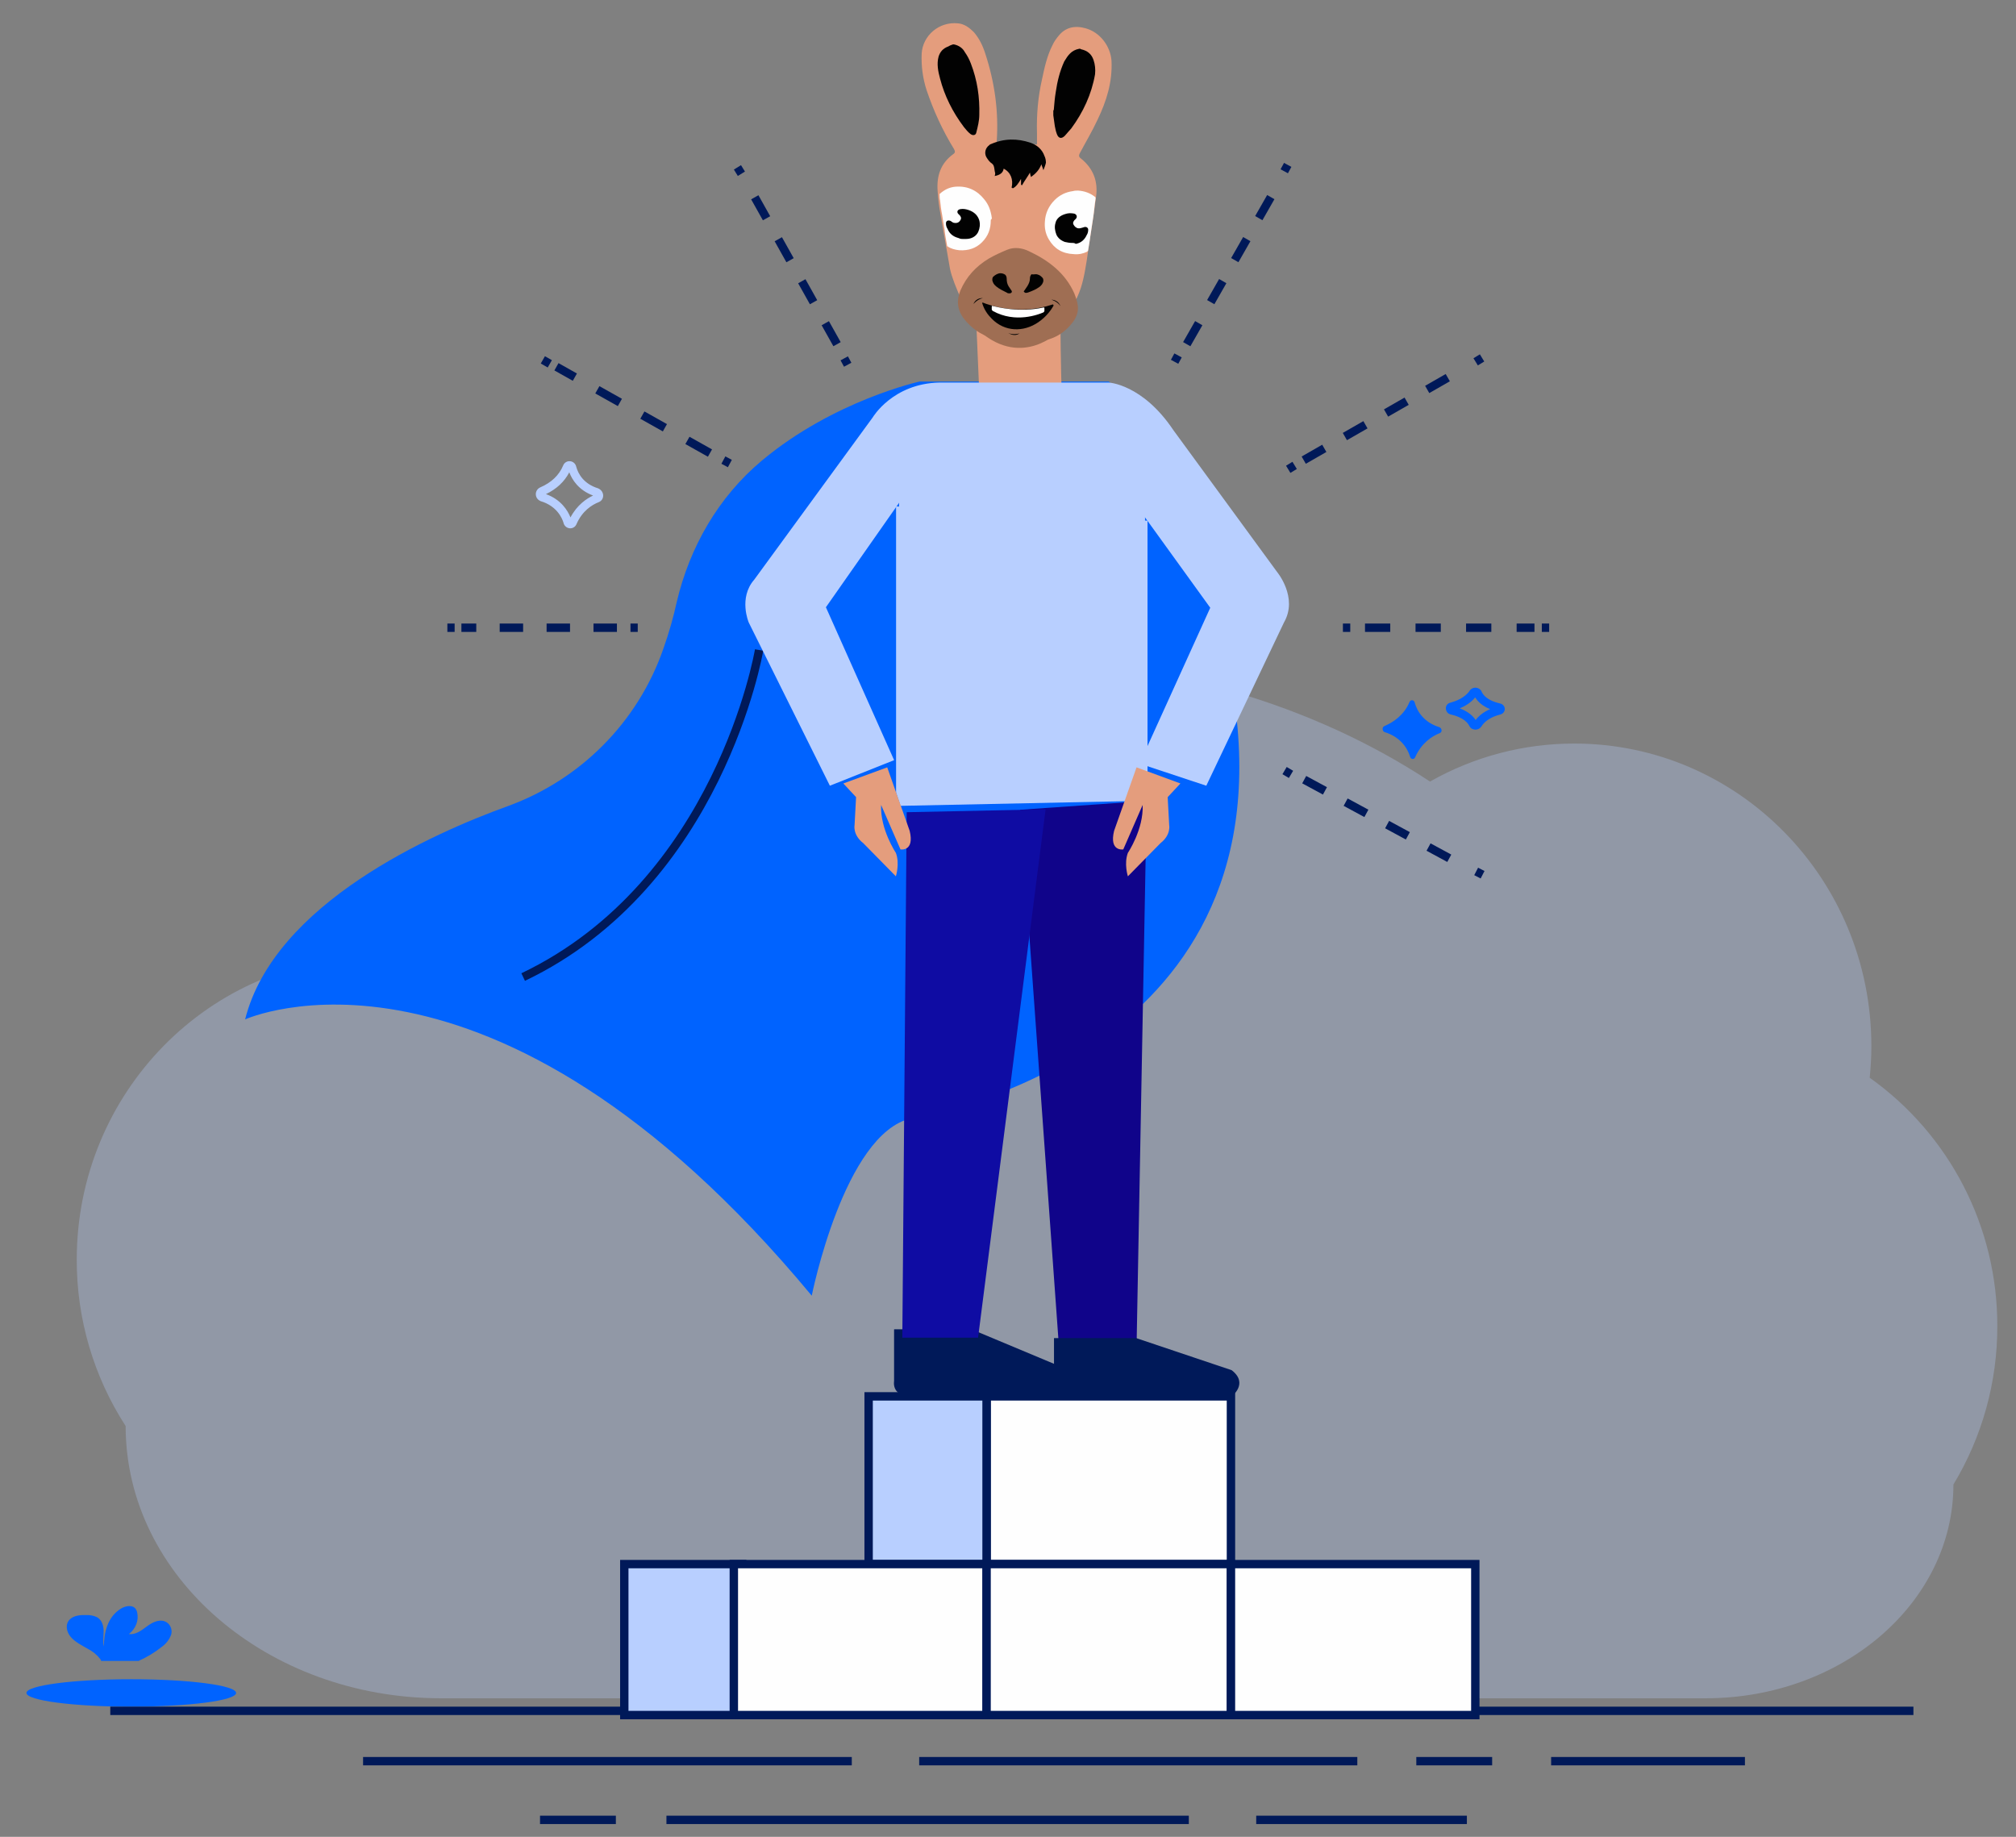 <?xml version="1.0" encoding="utf-8"?>
<!-- Generator: Adobe Illustrator 23.1.1, SVG Export Plug-In . SVG Version: 6.00 Build 0)  -->
<svg version="1.1" id="Layer_1" xmlns="http://www.w3.org/2000/svg" xmlns:xlink="http://www.w3.org/1999/xlink" x="0px" y="0px"
	 viewBox="0 0 49.39 45" style="enable-background:new 0 0 49.39 45;" xml:space="preserve">
<rect x="0" y="0" width="49.39" height="45" fill="#808080" stroke="none"/>
<style type="text/css">
	.st0{fill:#D1D2D9;}
	.st1{fill:#0063FF;}
	.st2{fill:#F4F5F8;}
	.st3{opacity:0.11;}
	.st4{fill:#336EE5;}
	.st5{fill:#FFFFFF;}
	.st6{enable-background:new    ;}
	.st7{fill:#2444A2;}
	.st8{fill:#122E7D;}
	.st9{fill:#0B266F;}
	.st10{fill:#0061FF;}
	.st11{fill:#0060FF;}
	.st12{fill:#005DFF;}
	.st13{fill:#CADEFC;}
	.st14{fill:none;}
	.st15{opacity:0.3;}
	.st16{clip-path:url(#SVGID_2_);enable-background:new    ;}
	.st17{fill:#E6F2FC;}
	.st18{fill:#E7F2FC;}
	.st19{fill:#E9F3FD;}
	.st20{fill:#EAF4FD;}
	.st21{fill:#EBF4FD;}
	.st22{fill:#ECF5FD;}
	.st23{clip-path:url(#SVGID_4_);enable-background:new    ;}
	.st24{fill:#E4F1FC;}
	.st25{fill:#EEF6FD;}
	.st26{fill:#E5F1FC;}
	.st27{fill:#F2F8FE;}
	.st28{clip-path:url(#SVGID_6_);}
	.st29{opacity:0.6;fill:#001959;}
	.st30{opacity:0.839;fill:#001959;}
	.st31{opacity:0.937;fill:#001959;}
	.st32{clip-path:url(#SVGID_8_);enable-background:new    ;}
	.st33{clip-path:url(#SVGID_10_);enable-background:new    ;}
	.st34{fill:#609FFC;}
	.st35{fill:#5C9DFC;}
	.st36{fill:#589AFC;}
	.st37{fill:#5498FC;}
	.st38{fill:#5095FD;}
	.st39{fill:#4C93FD;}
	.st40{fill:#4890FD;}
	.st41{fill:#448EFD;}
	.st42{fill:#5E9FFC;}
	.st43{fill:#3B88FD;}
	.st44{clip-path:url(#SVGID_12_);enable-background:new    ;}
	.st45{clip-path:url(#SVGID_14_);enable-background:new    ;}
	.st46{clip-path:url(#SVGID_16_);enable-background:new    ;}
	.st47{clip-path:url(#SVGID_18_);enable-background:new    ;}
	.st48{fill:#2E80FE;}
	.st49{clip-path:url(#SVGID_20_);enable-background:new    ;}
	.st50{fill:#00164D;}
	.st51{clip-path:url(#SVGID_22_);}
	.st52{fill:#E5E5E5;}
	.st53{fill:#BFBFBF;}
	.st54{fill:#001345;}
	.st55{fill:#000D30;}
	.st56{fill:#FF9D5C;}
	.st57{fill:#2176FC;}
	.st58{fill:#6DA2F5;}
	.st59{fill:#3582FA;}
	.st60{fill:#FCFCFC;}
	.st61{fill:#F5F5F5;}
	.st62{fill:#FAFAFA;}
	.st63{clip-path:url(#SVGID_32_);}
	.st64{clip-path:url(#SVGID_34_);}
	.st65{fill:#F37715;}
	.st66{fill:#F47D22;}
	.st67{fill:#F58D45;}
	.st68{clip-path:url(#SVGID_36_);enable-background:new    ;}
	.st69{clip-path:url(#SVGID_38_);enable-background:new    ;}
	.st70{clip-path:url(#SVGID_40_);enable-background:new    ;}
	.st71{clip-path:url(#SVGID_42_);enable-background:new    ;}
	.st72{clip-path:url(#SVGID_44_);enable-background:new    ;}
	.st73{clip-path:url(#SVGID_46_);enable-background:new    ;}
	.st74{fill:#F26D00;}
	.st75{fill:#2E7BFF;}
	.st76{opacity:0.6;fill:#0063FF;}
	.st77{opacity:0.6;}
	.st78{fill:none;stroke:#0063FF;stroke-width:0.1;stroke-miterlimit:10;}
	.st79{fill:none;stroke:#0063FF;stroke-width:0.1;stroke-miterlimit:10;stroke-dasharray:0.995,0.995;}
	.st80{fill:none;stroke:#001959;stroke-width:0.1;stroke-miterlimit:10;}
	.st81{fill:none;stroke:#001959;stroke-width:0.1;stroke-miterlimit:10;stroke-dasharray:0.995,0.995;}
	.st82{opacity:0.6;fill:none;stroke:#FFFFFF;stroke-miterlimit:10;stroke-dasharray:1;}
	.st83{clip-path:url(#SVGID_48_);enable-background:new    ;}
	.st84{clip-path:url(#SVGID_50_);enable-background:new    ;}
	.st85{clip-path:url(#SVGID_52_);}
	.st86{clip-path:url(#SVGID_54_);enable-background:new    ;}
	.st87{clip-path:url(#SVGID_56_);enable-background:new    ;}
	.st88{clip-path:url(#SVGID_58_);enable-background:new    ;}
	.st89{clip-path:url(#SVGID_60_);enable-background:new    ;}
	.st90{clip-path:url(#SVGID_62_);enable-background:new    ;}
	.st91{clip-path:url(#SVGID_64_);enable-background:new    ;}
	.st92{clip-path:url(#SVGID_66_);enable-background:new    ;}
	.st93{fill:#002883;}
	.st94{clip-path:url(#SVGID_68_);}
	.st95{clip-path:url(#SVGID_70_);}
	.st96{clip-path:url(#SVGID_72_);enable-background:new    ;}
	.st97{clip-path:url(#SVGID_74_);enable-background:new    ;}
	.st98{clip-path:url(#SVGID_76_);}
	.st99{clip-path:url(#SVGID_78_);enable-background:new    ;}
	.st100{clip-path:url(#SVGID_80_);enable-background:new    ;}
	.st101{clip-path:url(#SVGID_82_);enable-background:new    ;}
	.st102{clip-path:url(#SVGID_84_);enable-background:new    ;}
	.st103{clip-path:url(#SVGID_86_);enable-background:new    ;}
	.st104{clip-path:url(#SVGID_88_);enable-background:new    ;}
	.st105{clip-path:url(#SVGID_90_);enable-background:new    ;}
	.st106{clip-path:url(#SVGID_92_);}
	.st107{clip-path:url(#SVGID_94_);enable-background:new    ;}
	.st108{clip-path:url(#SVGID_96_);enable-background:new    ;}
	.st109{clip-path:url(#SVGID_98_);enable-background:new    ;}
	.st110{clip-path:url(#SVGID_100_);enable-background:new    ;}
	.st111{clip-path:url(#SVGID_102_);enable-background:new    ;}
	.st112{clip-path:url(#SVGID_104_);enable-background:new    ;}
	.st113{opacity:0.3;fill:#2E7BFF;}
	.st114{clip-path:url(#SVGID_106_);enable-background:new    ;}
	.st115{clip-path:url(#SVGID_108_);enable-background:new    ;}
	.st116{clip-path:url(#SVGID_110_);enable-background:new    ;}
	.st117{clip-path:url(#SVGID_112_);enable-background:new    ;}
	.st118{clip-path:url(#SVGID_114_);enable-background:new    ;}
	.st119{clip-path:url(#SVGID_116_);enable-background:new    ;}
	.st120{fill:#1BE0E6;}
	.st121{fill:#2CE3E8;}
	.st122{fill:#37E5EA;}
	.st123{fill:#53EBEE;}
	.st124{clip-path:url(#SVGID_118_);enable-background:new    ;}
	.st125{clip-path:url(#SVGID_120_);enable-background:new    ;}
	.st126{clip-path:url(#SVGID_122_);enable-background:new    ;}
	.st127{clip-path:url(#SVGID_124_);enable-background:new    ;}
	.st128{clip-path:url(#SVGID_126_);enable-background:new    ;}
	.st129{clip-path:url(#SVGID_128_);enable-background:new    ;}
	.st130{clip-path:url(#SVGID_130_);}
	.st131{clip-path:url(#SVGID_132_);enable-background:new    ;}
	.st132{clip-path:url(#SVGID_134_);enable-background:new    ;}
	.st133{clip-path:url(#SVGID_136_);enable-background:new    ;}
	.st134{clip-path:url(#SVGID_138_);enable-background:new    ;}
	.st135{clip-path:url(#SVGID_140_);enable-background:new    ;}
	.st136{clip-path:url(#SVGID_142_);enable-background:new    ;}
	.st137{clip-path:url(#SVGID_144_);enable-background:new    ;}
	.st138{clip-path:url(#SVGID_146_);enable-background:new    ;}
	.st139{clip-path:url(#SVGID_148_);}
	.st140{clip-path:url(#SVGID_150_);enable-background:new    ;}
	.st141{clip-path:url(#SVGID_152_);enable-background:new    ;}
	.st142{clip-path:url(#SVGID_154_);enable-background:new    ;}
	.st143{clip-path:url(#SVGID_156_);enable-background:new    ;}
	.st144{clip-path:url(#SVGID_158_);enable-background:new    ;}
	.st145{clip-path:url(#SVGID_160_);enable-background:new    ;}
	.st146{clip-path:url(#SVGID_162_);enable-background:new    ;}
	.st147{clip-path:url(#SVGID_164_);}
	.st148{clip-path:url(#SVGID_170_);}
	.st149{clip-path:url(#SVGID_172_);enable-background:new    ;}
	.st150{clip-path:url(#SVGID_174_);enable-background:new    ;}
	.st151{clip-path:url(#SVGID_176_);enable-background:new    ;}
	.st152{clip-path:url(#SVGID_178_);enable-background:new    ;}
	.st153{clip-path:url(#SVGID_180_);enable-background:new    ;}
	.st154{clip-path:url(#SVGID_182_);enable-background:new    ;}
	.st155{clip-path:url(#SVGID_184_);}
	.st156{clip-path:url(#SVGID_186_);enable-background:new    ;}
	.st157{clip-path:url(#SVGID_188_);enable-background:new    ;}
	.st158{clip-path:url(#SVGID_190_);enable-background:new    ;}
	.st159{clip-path:url(#SVGID_192_);enable-background:new    ;}
	.st160{clip-path:url(#SVGID_194_);enable-background:new    ;}
	.st161{clip-path:url(#SVGID_196_);enable-background:new    ;}
	.st162{clip-path:url(#SVGID_198_);enable-background:new    ;}
	.st163{clip-path:url(#SVGID_200_);enable-background:new    ;}
	.st164{clip-path:url(#SVGID_202_);enable-background:new    ;}
	.st165{clip-path:url(#SVGID_204_);enable-background:new    ;}
	.st166{clip-path:url(#SVGID_206_);enable-background:new    ;}
	.st167{clip-path:url(#SVGID_208_);enable-background:new    ;}
	.st168{clip-path:url(#SVGID_210_);enable-background:new    ;}
	.st169{clip-path:url(#SVGID_212_);enable-background:new    ;}
	.st170{clip-path:url(#SVGID_214_);}
	.st171{clip-path:url(#SVGID_216_);enable-background:new    ;}
	.st172{clip-path:url(#SVGID_218_);enable-background:new    ;}
	.st173{clip-path:url(#SVGID_220_);enable-background:new    ;}
	.st174{clip-path:url(#SVGID_222_);enable-background:new    ;}
	.st175{clip-path:url(#SVGID_224_);enable-background:new    ;}
	.st176{clip-path:url(#SVGID_226_);enable-background:new    ;}
	.st177{clip-path:url(#SVGID_228_);enable-background:new    ;}
	.st178{clip-path:url(#SVGID_230_);}
	.st179{clip-path:url(#SVGID_236_);}
	.st180{clip-path:url(#SVGID_238_);enable-background:new    ;}
	.st181{clip-path:url(#SVGID_240_);enable-background:new    ;}
	.st182{clip-path:url(#SVGID_242_);enable-background:new    ;}
	.st183{clip-path:url(#SVGID_244_);enable-background:new    ;}
	.st184{clip-path:url(#SVGID_246_);enable-background:new    ;}
	.st185{clip-path:url(#SVGID_248_);enable-background:new    ;}
	.st186{clip-path:url(#SVGID_250_);enable-background:new    ;}
	.st187{clip-path:url(#SVGID_252_);enable-background:new    ;}
	.st188{clip-path:url(#SVGID_254_);enable-background:new    ;}
	.st189{clip-path:url(#SVGID_256_);enable-background:new    ;}
	.st190{clip-path:url(#SVGID_258_);enable-background:new    ;}
	.st191{clip-path:url(#SVGID_260_);enable-background:new    ;}
	.st192{fill:#1B77F9;}
	.st193{fill:#0D6DFC;}
	.st194{clip-path:url(#SVGID_262_);enable-background:new    ;}
	.st195{fill:#1C78F9;}
	.st196{clip-path:url(#SVGID_264_);enable-background:new    ;}
	.st197{fill:#1975FA;}
	.st198{fill:#1874FA;}
	.st199{fill:#1673FA;}
	.st200{fill:#1572FA;}
	.st201{fill:#1472FB;}
	.st202{fill:#1371FB;}
	.st203{fill:#1270FB;}
	.st204{fill:#116FFB;}
	.st205{fill:#0869FD;}
	.st206{fill:none;stroke:url(#SVGID_265_);stroke-miterlimit:10;}
	.st207{fill:none;stroke:url(#SVGID_266_);stroke-miterlimit:10;}
	.st208{fill:none;stroke:url(#SVGID_267_);stroke-miterlimit:10;}
	.st209{fill:none;stroke:url(#SVGID_268_);stroke-miterlimit:10;}
	.st210{fill:none;stroke:url(#SVGID_269_);stroke-miterlimit:10;}
	.st211{fill:none;stroke:url(#SVGID_270_);stroke-miterlimit:10;}
	.st212{fill:none;stroke:url(#SVGID_271_);stroke-miterlimit:10;}
	.st213{fill:#004ED6;}
	.st214{opacity:0.6;fill:#14BBC4;}
	.st215{opacity:0.2;fill:#03002D;}
	.st216{opacity:0.3;fill:#0F054C;}
	.st217{fill:url(#SVGID_272_);}
	.st218{fill:#01266D;}
	.st219{fill:#023381;}
	.st220{fill:#012165;}
	.st221{fill:#0161F4;}
	.st222{clip-path:url(#SVGID_274_);}
	.st223{fill:#003AAC;}
	.st224{fill:#5C95FF;}
	.st225{fill:#015FED;}
	.st226{fill:#025BDA;}
	.st227{fill:#001959;}
	.st228{fill:#5B95FF;}
	.st229{fill:none;stroke:#FFFFFF;stroke-width:1.5;stroke-miterlimit:10;}
	.st230{fill:none;stroke:#FFFFFF;stroke-width:1.5;stroke-linecap:round;stroke-miterlimit:10;}
	.st231{fill:none;stroke:#0063FF;stroke-width:1.5;stroke-miterlimit:10;}
	.st232{fill:none;stroke:#0063FF;stroke-width:1.5;stroke-linecap:round;stroke-miterlimit:10;}
	.st233{fill:none;stroke:#FFFFFF;stroke-linecap:round;stroke-miterlimit:10;}
	.st234{fill:none;stroke:#0063FF;stroke-linecap:round;stroke-miterlimit:10;}
	.st235{opacity:0.53;}
	.st236{opacity:0.45;fill:url(#SVGID_275_);}
	.st237{opacity:0.57;}
	.st238{fill:#E2EDFF;}
	.st239{clip-path:url(#SVGID_277_);enable-background:new    ;}
	.st240{fill:#A7C9FF;}
	.st241{fill:#ABCCFF;}
	.st242{fill:#B0CEFF;}
	.st243{fill:#B4D1FF;}
	.st244{fill:#B8D4FF;}
	.st245{fill:#BCD6FF;}
	.st246{fill:#C0D9FF;}
	.st247{fill:#C4DBFF;}
	.st248{fill:#A3C7FF;}
	.st249{fill:#9FC4FF;}
	.st250{fill:#9BC2FF;}
	.st251{opacity:0.4;}
	.st252{clip-path:url(#SVGID_279_);enable-background:new    ;}
	.st253{clip-path:url(#SVGID_281_);enable-background:new    ;}
	.st254{clip-path:url(#SVGID_283_);enable-background:new    ;}
	.st255{opacity:0.45;fill:url(#SVGID_284_);}
	.st256{clip-path:url(#SVGID_286_);enable-background:new    ;}
	.st257{clip-path:url(#SVGID_288_);enable-background:new    ;}
	.st258{clip-path:url(#SVGID_290_);enable-background:new    ;}
	.st259{clip-path:url(#SVGID_292_);enable-background:new    ;}
	.st260{opacity:0.45;fill:url(#SVGID_293_);}
	.st261{clip-path:url(#SVGID_295_);enable-background:new    ;}
	.st262{clip-path:url(#SVGID_297_);enable-background:new    ;}
	.st263{clip-path:url(#SVGID_299_);enable-background:new    ;}
	.st264{clip-path:url(#SVGID_301_);}
	.st265{fill:#98999B;}
	.st266{clip-path:url(#SVGID_303_);}
	.st267{clip-path:url(#SVGID_305_);}
	.st268{clip-path:url(#SVGID_309_);enable-background:new    ;}
	.st269{fill:#4096FF;}
	.st270{fill:#1271FF;}
	.st271{clip-path:url(#SVGID_311_);}
	.st272{fill:#1D7AFF;}
	.st273{fill:#2D87FF;}
	.st274{fill:none;stroke:#FFFFFF;stroke-width:6;stroke-linecap:round;stroke-miterlimit:10;}
	.st275{clip-path:url(#SVGID_313_);enable-background:new    ;}
	.st276{fill:#057CFF;}
	.st277{fill:#057BFF;}
	.st278{fill:#057AFF;}
	.st279{fill:#0579FF;}
	.st280{fill:#0478FF;}
	.st281{fill:#0477FF;}
	.st282{fill:#0476FF;}
	.st283{fill:#0475FF;}
	.st284{fill:#0372FF;}
	.st285{clip-path:url(#SVGID_315_);enable-background:new    ;}
	.st286{clip-path:url(#SVGID_317_);enable-background:new    ;}
	.st287{clip-path:url(#SVGID_319_);enable-background:new    ;}
	.st288{clip-path:url(#SVGID_321_);enable-background:new    ;}
	.st289{fill:#036FFF;}
	.st290{clip-path:url(#SVGID_323_);enable-background:new    ;}
	.st291{clip-path:url(#SVGID_325_);enable-background:new    ;}
	.st292{clip-path:url(#SVGID_327_);enable-background:new    ;}
	.st293{clip-path:url(#SVGID_329_);enable-background:new    ;}
	.st294{clip-path:url(#SVGID_331_);enable-background:new    ;}
	.st295{clip-path:url(#SVGID_333_);enable-background:new    ;}
	.st296{clip-path:url(#SVGID_335_);enable-background:new    ;}
	.st297{fill:none;stroke:#0063FF;stroke-linecap:round;stroke-miterlimit:10;stroke-dasharray:8,6;}
	.st298{fill:#6976F4;stroke:#6976F4;}
	.st299{fill:none;stroke:#6976F4;stroke-width:2;}
	.st300{fill:#E3147C;}
	.st301{fill:none;stroke:#E3147C;}
	.st302{fill:#684FF1;}
	.st303{fill:none;stroke:#001959;stroke-width:2;stroke-miterlimit:10;}
	.st304{fill:#6976F4;}
	.st305{fill:none;stroke:#E3147C;stroke-width:2;stroke-miterlimit:10;}
	.st306{opacity:0.22;fill:#684FF1;}
	.st307{fill:none;stroke:#684FF1;stroke-width:2;stroke-miterlimit:10;}
	.st308{fill:none;stroke:#FFFFFF;stroke-width:1.5;stroke-linecap:round;stroke-linejoin:round;}
	.st309{fill:none;stroke:#FFFFFF;stroke-width:2;stroke-linecap:round;stroke-linejoin:round;}
	.st310{fill-rule:evenodd;clip-rule:evenodd;fill:#D1D2D9;}
	.st311{fill:none;stroke:#0063FF;stroke-width:1.5;stroke-linecap:round;stroke-linejoin:round;}
	.st312{fill:none;stroke:#0063FF;stroke-width:2;stroke-linecap:round;stroke-linejoin:round;}
	.st313{fill-rule:evenodd;clip-rule:evenodd;fill:#001959;}
	.st314{fill:#003659;}
	.st315{fill:none;stroke:#000000;stroke-width:2;stroke-linecap:round;stroke-linejoin:round;}
	.st316{fill:#EFEFF2;}
	.st317{opacity:0.22;fill:#0063FF;}
	.st318{fill-rule:evenodd;clip-rule:evenodd;fill:#B8CFFF;}
	.st319{fill-rule:evenodd;clip-rule:evenodd;fill:#FFFFFF;}
	.st320{fill-rule:evenodd;clip-rule:evenodd;fill:#5CBFAB;}
	.st321{fill-rule:evenodd;clip-rule:evenodd;fill:#0063FF;}
	.st322{fill-rule:evenodd;clip-rule:evenodd;fill:#FEFEFE;}
	.st323{opacity:0.05;}
	.st324{opacity:0.05;enable-background:new    ;}
	.st325{fill-rule:evenodd;clip-rule:evenodd;fill:#EEF8FF;}
	.st326{fill:#FEFEFE;}
	.st327{fill-rule:evenodd;clip-rule:evenodd;fill:#FFFFFF;stroke:#001959;stroke-width:11;}
	.st328{fill:none;stroke:#0063FF;stroke-width:3;}
	.st329{fill:none;stroke:#0063FF;stroke-linecap:round;stroke-dasharray:3;}
	.st330{fill:none;stroke:#001959;stroke-width:2;stroke-linecap:square;}
	.st331{fill:none;stroke:#FFFFFF;stroke-width:9;}
	.st332{fill:none;stroke:#001959;stroke-width:3;}
	.st333{fill-rule:evenodd;clip-rule:evenodd;fill:#FEFEFE;stroke:#001959;stroke-width:11;}
	.st334{opacity:0.1;}
	.st335{opacity:0.1;fill-rule:evenodd;clip-rule:evenodd;fill:#0063FF;enable-background:new    ;}
	.st336{fill-rule:evenodd;clip-rule:evenodd;fill:#FEFEFE;stroke:#001959;}
	.st337{fill:#FEFEFE;stroke:#001959;}
	.st338{fill-rule:evenodd;clip-rule:evenodd;fill:#FEFEFE;stroke:#001959;stroke-width:2;}
	.st339{fill-rule:evenodd;clip-rule:evenodd;fill:#FEFEFE;stroke:#001959;stroke-linecap:round;}
	.st340{fill:none;stroke:#001959;stroke-width:2;stroke-linecap:round;}
	.st341{fill:none;stroke:#001959;}
	.st342{fill:none;stroke:#0063FF;stroke-width:2;}
	.st343{fill:#B8CFFF;}
	.st344{opacity:0.3;fill-rule:evenodd;clip-rule:evenodd;fill:#B8CFFF;enable-background:new    ;}
	.st345{fill-rule:evenodd;clip-rule:evenodd;fill:#E49D7D;}
	.st346{opacity:0.2;fill-rule:evenodd;clip-rule:evenodd;fill:#0063FF;enable-background:new    ;}
	.st347{fill-rule:evenodd;clip-rule:evenodd;fill:#FFDECC;}
	.st348{opacity:0.2;fill-rule:evenodd;clip-rule:evenodd;enable-background:new    ;}
	.st349{opacity:0.05;fill-rule:evenodd;clip-rule:evenodd;enable-background:new    ;}
	.st350{opacity:0.1;fill-rule:evenodd;clip-rule:evenodd;enable-background:new    ;}
	.st351{fill:none;stroke:#0063FF;stroke-width:2;stroke-linecap:square;stroke-dasharray:5,6;}
	.st352{fill:none;stroke:#0063FF;}
	.st353{fill-rule:evenodd;clip-rule:evenodd;fill:#10048A;}
	.st354{fill-rule:evenodd;clip-rule:evenodd;fill:#9F6E53;}
	.st355{fill-rule:evenodd;clip-rule:evenodd;fill:#020202;}
	.st356{fill-rule:evenodd;clip-rule:evenodd;fill:#B8CFFF;stroke:#001959;}
	.st357{fill:none;stroke:#001959;stroke-dasharray:2.795,2.795;}
	.st358{fill:none;stroke:#001959;stroke-dasharray:3.08,3.08;}
	.st359{fill:none;stroke:#001959;stroke-dasharray:2.868,2.868;}
	.st360{fill:none;stroke:#001959;stroke-dasharray:2.885,2.885;}
	.st361{fill:none;stroke:#001959;stroke-dasharray:2.828,2.828;}
	.st362{fill:none;stroke:#001959;stroke-dasharray:3.014,3.014;}
	.st363{fill:none;stroke:#001959;stroke-dasharray:2.81,2.81;}
	.st364{fill:none;stroke:#B8CFFF;}
	.st365{fill-rule:evenodd;clip-rule:evenodd;fill:#0F0CA3;}
	.st366{fill-rule:evenodd;clip-rule:evenodd;fill:#002883;}
	.st367{fill-rule:evenodd;clip-rule:evenodd;fill:#003AAC;}
	.st368{opacity:0.3;fill-rule:evenodd;clip-rule:evenodd;fill:#524F63;enable-background:new    ;}
	.st369{opacity:0.6;fill-rule:evenodd;clip-rule:evenodd;fill:#B8CFFF;enable-background:new    ;}
	.st370{opacity:0.3;enable-background:new    ;}
	.st371{opacity:0.2;enable-background:new    ;}
	.st372{fill-rule:evenodd;clip-rule:evenodd;}
	.st373{opacity:0.1;enable-background:new    ;}
	.st374{fill-rule:evenodd;clip-rule:evenodd;fill:#524F63;}
	.st375{opacity:0.6;enable-background:new    ;}
	.st376{fill:none;stroke:#001959;stroke-width:2;}
	.st377{fill-rule:evenodd;clip-rule:evenodd;fill:none;stroke:#001959;stroke-width:2;}
	.st378{fill-rule:evenodd;clip-rule:evenodd;fill:none;stroke:#001959;stroke-width:3;}
	.st379{opacity:0.5;fill-rule:evenodd;clip-rule:evenodd;fill:#B8CFFF;enable-background:new    ;}
	.st380{fill:#FEFEFF;}
	.st381{fill:#356FE5;}
</style>
<g id="PLow-4_1_">
	<g id="Group-3-Copy_5_" transform="translate(30, 22)">
		<g id="Path_15_" class="st370">
			<path class="st318" d="M18.932,10.491c0.007-2.419-1.159-4.69-3.126-6.088
				c0.027-0.258,0.041-0.516,0.041-0.775c0-4.094-3.26-7.412-7.28-7.412
				C7.33-3.785,6.112-3.465,5.034-2.853C2.188-4.734-1.527-5.872-5.591-5.872
				c-6.611,0-12.301,3.013-14.825,7.333c-0.14-0.008-0.281-0.013-0.424-0.013
				c-4.02,0-7.28,3.319-7.28,7.413c-0.003,1.446,0.413,2.862,1.198,4.075l0,0
				c0,3.684,3.463,6.67,7.732,6.67h30.975c3.354,0,6.072-2.345,6.072-5.237l0,0
				C18.563,13.2,18.935,11.858,18.932,10.491L18.932,10.491z"/>
		</g>
		<g id="Group-7_1_" transform="translate(0, 189)">
			<g id="Oval_9_">
				<ellipse class="st321" cx="-26.784" cy="-169.525" rx="2.568" ry="0.336"/>
			</g>
			<g>
				<path class="st321" d="M-26.043-170.649c0.115-0.081,0.198-0.191,0.239-0.314
					c0.031-0.124-0.03-0.271-0.167-0.319c-0.154-0.051-0.318,0.042-0.442,0.135
					s-0.267,0.2-0.429,0.18c0.17-0.134,0.247-0.336,0.202-0.532
					c-0.007-0.04-0.027-0.077-0.056-0.108c-0.086-0.079-0.24-0.046-0.342,0.017
					c-0.325,0.199-0.415,0.582-0.417,0.926c-0.032-0.124-0.005-0.254-0.006-0.38
					s-0.041-0.271-0.165-0.338c-0.077-0.036-0.163-0.053-0.25-0.051
					c-0.145-0.005-0.308,0.008-0.408,0.101c-0.125,0.115-0.092,0.308,0.016,0.434
					c0.107,0.126,0.272,0.207,0.423,0.294c0.121,0.063,0.224,0.148,0.302,0.25
					c0.009,0.014,0.017,0.029,0.022,0.045h0.915
					C-26.402-170.4-26.213-170.514-26.043-170.649z"/>
			</g>
		</g>
		<g id="WinnerMule-01_1_" transform="translate(10, 0)">
			<g>
				<path class="st321" d="M-17.472-12.652c0,0-2.093,0.459-3.857,1.931
					c-1.071,0.893-1.776,2.124-2.093,3.475c-0.073,0.338-0.183,0.736-0.329,1.146
					c-0.621,1.786-2.02,3.198-3.808,3.849c-1.837,0.664-5.718,2.377-6.436,5.225
					c0,0,5.998-2.727,13.882,6.769c0,0,0.791-3.97,2.433-4.344
					c0,0,8.858-1.327,7.981-9.75c0,0-0.036-5.925-3.139-8.302H-17.472L-17.472-12.652z"/>
			</g>
			<g>
				<path class="st227" d="M-27.139,2.029l-0.088-0.185
					c4.75-2.269,5.714-7.881,5.723-7.937l0.203,0.033
					C-21.311-6.003-22.29-0.287-27.139,2.029z"/>
			</g>
			<g>
				<polygon class="st353" points="-11.907,-2.379 -12.155,10.976 -14.058,10.976 -15.004,-2.162 
									"/>
			</g>
			<g id="XMLID_1_" transform="translate(96.449, 0)">
				<g id="XMLID_48_">
					<g id="XMLID_49_">
						<g id="XMLID_50_">
							<g id="XMLID_51_">
								<path class="st345" d="M-112.919-14.707c-0.097-0.228-0.207-0.479-0.256-0.707
									c-0.073-0.443-0.158-0.886-0.231-1.33
									c-0.037-0.192-0.061-0.383-0.073-0.587
									c-0.024-0.359,0.073-0.671,0.39-0.898
									c0.049-0.036,0.037-0.072,0.012-0.12
									c-0.28-0.455-0.499-0.934-0.67-1.438
									c-0.097-0.299-0.134-0.599-0.122-0.898
									c0.024-0.443,0.426-0.791,0.889-0.743
									c0.158,0.012,0.28,0.108,0.39,0.216
									c0.134,0.156,0.219,0.335,0.28,0.527
									c0.231,0.707,0.329,1.414,0.28,2.144c0,0.012,0,0.036,0,0.048
									c0.17,0,0.329-0.024,0.499-0.012c0.158,0,0.329,0.036,0.487,0.048
									c0-0.084,0-0.18,0-0.288c-0.012-0.443,0.024-0.874,0.122-1.306
									c0.061-0.288,0.122-0.575,0.256-0.839
									c0.037-0.084,0.097-0.168,0.158-0.24c0.158-0.192,0.377-0.252,0.645-0.18
									c0.365,0.096,0.621,0.443,0.645,0.803
									c0.024,0.515-0.122,0.982-0.341,1.438c-0.134,0.288-0.292,0.551-0.438,0.827
									c-0.024,0.048-0.024,0.084,0.024,0.12c0.317,0.252,0.426,0.575,0.377,0.934
									c-0.061,0.527-0.158,1.054-0.231,1.581
									c-0.049,0.299-0.097,0.599-0.231,0.886
									c-0.012,0.024-0.024,0.048-0.024,0.06
									c-0.097-0.144-0.17-0.288-0.28-0.419c-0.17-0.228-0.402-0.419-0.67-0.563
									c-0.317-0.168-0.633-0.192-0.95-0.048
									c-0.414,0.192-0.657,0.467-0.864,0.863
									C-112.87-14.803-112.907-14.731-112.919-14.707z"/>
							</g>
						</g>
					</g>
				</g>
				<g id="XMLID_44_" transform="translate(2.37, 19.24)">
					<g id="XMLID_45_">
						<g id="XMLID_46_">
							<g id="XMLID_47_">
								<path class="st322" d="M-114.546-35.84c0,0.204-0.061,0.383-0.219,0.539
									c-0.146,0.144-0.329,0.204-0.548,0.192
									c-0.11-0.012-0.207-0.036-0.292-0.096c-0.012,0-0.012-0.012-0.012-0.024
									c-0.024-0.132-0.049-0.252-0.061-0.383
									c-0.024-0.12-0.037-0.24-0.061-0.371
									c-0.024-0.12-0.037-0.228-0.049-0.347
									c-0.012-0.048-0.012-0.096-0.012-0.144c0-0.012,0-0.024,0.012-0.024
									c0.11-0.096,0.231-0.156,0.377-0.168c0.304-0.024,0.536,0.096,0.706,0.311
									c0.11,0.132,0.158,0.276,0.183,0.443c0,0.012,0,0.024,0,0.036
									C-114.546-35.864-114.546-35.852-114.546-35.84z"/>
							</g>
						</g>
					</g>
				</g>
				<g id="XMLID_40_" transform="translate(14.812, 19.823)">
					<g id="XMLID_41_">
						<g id="XMLID_42_">
							<g id="XMLID_43_">
								<path class="st322" d="M-124.846-37.154c0.158,0.012,0.292,0.06,0.414,0.156
									c0.012,0.012,0.012,0.012,0.012,0.036c-0.024,0.156-0.037,0.323-0.061,0.479
									c-0.024,0.156-0.049,0.311-0.073,0.479
									c-0.012,0.108-0.037,0.216-0.049,0.311c0,0.012-0.012,0.024-0.024,0.036
									c-0.097,0.048-0.207,0.072-0.329,0.06
									c-0.28-0.012-0.475-0.132-0.609-0.359
									c-0.085-0.144-0.11-0.288-0.097-0.443
									c0.012-0.204,0.097-0.383,0.243-0.527
									c0.122-0.12,0.268-0.192,0.45-0.216
									C-124.931-37.154-124.883-37.154-124.846-37.154z"/>
							</g>
						</g>
					</g>
				</g>
				<g id="XMLID_36_" transform="translate(6.517, 33.233)">
					<g id="XMLID_37_">
						<g id="XMLID_38_">
							<g id="XMLID_39_">
								<path class="st345" d="M-116.989-47.88l-2.082,0.012
									c0.037,0.851,0.073,1.701,0.11,2.564c0.67-0.048,1.339-0.108,2.009-0.156
									C-116.977-46.275-116.989-47.078-116.989-47.88z"/>
							</g>
						</g>
					</g>
				</g>
				<g id="XMLID_32_" transform="translate(4.147, 26.82)">
					<g id="XMLID_33_">
						<g id="XMLID_34_">
							<g id="XMLID_35_">
								<path class="st354" d="M-115.715-40.46c-0.158-0.024-0.365-0.036-0.572-0.084
									c-0.292-0.072-0.511-0.24-0.694-0.467
									c-0.17-0.228-0.183-0.455-0.085-0.695c0.146-0.335,0.377-0.587,0.694-0.779
									c0.146-0.084,0.304-0.156,0.45-0.216c0.17-0.072,0.365-0.048,0.536,0.036
									c0.487,0.228,0.889,0.539,1.108,1.03
									c0.037,0.096,0.073,0.192,0.085,0.288c0.024,0.144-0.024,0.288-0.11,0.407
									c-0.207,0.276-0.487,0.455-0.864,0.479
									C-115.313-40.46-115.484-40.46-115.715-40.46z"/>
							</g>
						</g>
					</g>
				</g>
				<g id="XMLID_28_" transform="translate(15.997, 2.915)">
					<g id="XMLID_29_">
						<g id="XMLID_30_">
							<g id="XMLID_31_">
								<path class="st355" d="M-126.007-23.72c0.012,0,0.024,0,0.024,0
									c0.012,0,0.012,0.012,0.024,0.012c0.158,0.036,0.256,0.12,0.304,0.264
									c0.037,0.108,0.049,0.228,0.037,0.347
									c-0.085,0.491-0.292,0.934-0.584,1.33
									c-0.049,0.06-0.11,0.12-0.158,0.18
									c-0.085,0.084-0.158,0.06-0.195-0.048
									c-0.024-0.06-0.037-0.132-0.049-0.192c-0.012-0.084-0.024-0.18-0.037-0.264
									c0-0.036,0-0.072,0-0.108c0-0.012,0.012-0.024,0.012-0.024
									c0.012-0.144,0.024-0.299,0.049-0.443c0.037-0.252,0.097-0.503,0.207-0.743
									C-126.287-23.552-126.202-23.684-126.007-23.72z"/>
							</g>
						</g>
					</g>
				</g>
				<g id="XMLID_24_" transform="translate(1.777, 2.332)">
					<g id="XMLID_25_">
						<g id="XMLID_26_">
							<g id="XMLID_27_">
								<path class="st355" d="M-114.879-23.244c0.012,0,0.024,0,0.024,0
									c0.122,0.024,0.219,0.096,0.268,0.192c0.061,0.084,0.11,0.18,0.146,0.276
									c0.158,0.407,0.219,0.827,0.207,1.258c0,0.144-0.037,0.288-0.073,0.431
									c-0.012,0.072-0.085,0.084-0.146,0.036s-0.11-0.108-0.158-0.168
									c-0.28-0.371-0.475-0.767-0.584-1.186
									c-0.049-0.18-0.085-0.359-0.037-0.539
									c0.037-0.12,0.11-0.204,0.243-0.252
									C-114.952-23.22-114.916-23.232-114.879-23.244z"/>
							</g>
						</g>
					</g>
				</g>
				<g id="XMLID_19_" transform="translate(12.442, 29.735)">
					<g id="XMLID_20_">
						<g id="XMLID_21_">
							<g id="XMLID_22_">
								<g id="XMLID_23_">
									<path class="st355" d="M-123.511-45.017c0.024,0,0.061,0.012,0.085,0.024
										c0.024,0.012,0.049,0.036,0.073,0.06
										c0.024,0.024,0.024,0.06,0.024,0.084
										c-0.012,0.06-0.049,0.108-0.097,0.144
										c-0.085,0.06-0.17,0.096-0.268,0.132c-0.012,0-0.024,0.012-0.049,0.012
										c-0.012,0-0.012,0-0.024,0c-0.012,0-0.024-0.012-0.037-0.024
										c-0.012-0.012,0-0.024,0.012-0.036c0.024-0.036,0.049-0.072,0.073-0.108
										c0.037-0.06,0.061-0.12,0.061-0.192c0-0.036,0.012-0.06,0.037-0.096
										C-123.596-45.005-123.56-45.017-123.511-45.017z"/>
								</g>
							</g>
						</g>
					</g>
				</g>
				<g id="XMLID_14_" transform="translate(8.295, 29.735)">
					<g id="XMLID_15_">
						<g id="XMLID_16_">
							<g id="XMLID_17_">
								<g id="XMLID_18_">
									<path class="st355" d="M-120.24-45.041c-0.024,0-0.061,0.012-0.085,0.024
										c-0.024,0.012-0.061,0.036-0.085,0.06
										c-0.024,0.024-0.024,0.06-0.024,0.084
										c0.012,0.06,0.037,0.108,0.097,0.156c0.073,0.06,0.17,0.108,0.268,0.156
										c0.012,0.012,0.024,0.012,0.049,0.012c0.012,0,0.012,0,0.024,0
										s0.024-0.012,0.037-0.024c0.012-0.012,0-0.024,0-0.036
										c-0.024-0.036-0.049-0.072-0.073-0.108
										c-0.037-0.06-0.049-0.12-0.049-0.192c0-0.036-0.012-0.072-0.037-0.096
										C-120.155-45.029-120.191-45.041-120.24-45.041z"/>
								</g>
							</g>
						</g>
					</g>
				</g>
				<g id="XMLID_10_" transform="translate(7.702, 13.993)">
					<g id="XMLID_11_">
						<g id="XMLID_12_">
							<g id="XMLID_13_">
								<path class="st355" d="M-118.527-32.006c0-0.06-0.012-0.12-0.037-0.168l0,0
									c-0.049-0.144-0.17-0.264-0.341-0.323
									c-0.329-0.108-0.645-0.108-0.974,0.036c-0.012,0-0.024,0.012-0.037,0.024
									c-0.097,0.072-0.122,0.192-0.073,0.288
									c0.037,0.06,0.073,0.12,0.146,0.168
									c0.061,0.048,0.049,0.156,0.073,0.228c0,0.024,0,0.036-0.012,0.072
									c0.134-0.024,0.207-0.084,0.219-0.18c0.17,0.084,0.243,0.264,0.195,0.467
									c0.012,0,0.012,0,0.024,0.012c0,0,0,0,0.012,0
									c0.073-0.036,0.134-0.12,0.195-0.228v0.144
									c0.012,0,0.012,0.012,0.024,0.012c0.061-0.108,0.134-0.204,0.195-0.311
									c0,0.024,0.012,0.06,0.024,0.108c0.122-0.084,0.207-0.18,0.256-0.311
									c0.012,0.048,0.037,0.096,0.049,0.144
									C-118.564-31.886-118.54-31.946-118.527-32.006z"/>
							</g>
						</g>
					</g>
				</g>
				<g id="XMLID_6_" transform="translate(15.997, 22.738)">
					<g id="XMLID_7_">
						<g id="XMLID_8_">
							<g id="XMLID_9_">
								<path class="st355" d="M-126.189-38.787c-0.061,0-0.11-0.012-0.17-0.024
									c-0.097-0.036-0.17-0.096-0.207-0.18
									c-0.037-0.096-0.049-0.192-0.024-0.276
									c0.024-0.12,0.122-0.192,0.243-0.228c0.073-0.024,0.134-0.024,0.207-0.012
									s0.097,0.084,0.049,0.132c-0.012,0.012-0.024,0.024-0.037,0.036
									c-0.037,0.048-0.037,0.084,0,0.132c0.037,0.048,0.085,0.072,0.146,0.06
									c0.012,0,0.037-0.012,0.049-0.012c0.012,0,0.024-0.012,0.037-0.012
									c0.061-0.024,0.11,0.012,0.11,0.06c0,0.048-0.012,0.096-0.037,0.132
									c-0.049,0.108-0.134,0.192-0.268,0.216
									C-126.116-38.787-126.153-38.787-126.189-38.787z"/>
							</g>
						</g>
					</g>
				</g>
				<g id="XMLID_2_" transform="translate(2.962, 22.155)">
					<g id="XMLID_3_">
						<g id="XMLID_4_">
							<g id="XMLID_5_">
								<path class="st355" d="M-115.808-38.3c0.061,0,0.11,0,0.158-0.012
									c0.097-0.024,0.17-0.084,0.207-0.168c0.037-0.084,0.049-0.18,0.024-0.276
									c-0.037-0.12-0.122-0.204-0.256-0.252
									c-0.073-0.024-0.134-0.036-0.207-0.024
									c-0.073,0.012-0.097,0.072-0.049,0.12c0.012,0.012,0.024,0.024,0.037,0.036
									c0.037,0.048,0.037,0.084,0,0.132c-0.037,0.048-0.085,0.06-0.146,0.048
									c-0.012,0-0.037-0.012-0.049-0.024s-0.024-0.012-0.037-0.024
									c-0.061-0.024-0.11,0-0.11,0.06c0,0.048,0.012,0.096,0.037,0.132
									c0.049,0.12,0.134,0.192,0.268,0.228
									C-115.881-38.3-115.845-38.3-115.808-38.3z"/>
							</g>
						</g>
					</g>
				</g>
				<g>
					<path class="st355" d="M-112.371-14.587c0.17,0.072,0.913,0.311,1.704,0.048
						c0.024-0.012,0.037,0.024,0.024,0.036c-0.049,0.084-0.158,0.252-0.365,0.395
						c-0.365,0.252-0.828,0.24-1.144-0.084c-0.097-0.096-0.183-0.216-0.231-0.371
						C-112.395-14.575-112.383-14.587-112.371-14.587z"/>
				</g>
				<g>
					<path class="st319" d="M-112.128-14.503c0.11,0.024,0.645,0.168,1.242,0.036
						c0.012,0,0.024,0,0.024,0.012v0.072c0,0.012-0.012,0.024-0.024,0.036
						c-0.11,0.048-0.682,0.276-1.242-0.036c-0.012-0.012-0.024-0.024-0.024-0.036
						v-0.072C-112.152-14.503-112.14-14.515-112.128-14.503z"/>
				</g>
				<g>
					<path class="st354" d="M-112.432-13.868l1.923-0.012
						C-110.508-13.88-111.385-12.982-112.432-13.868z"/>
				</g>
				<g>
					<path class="st355" d="M-112.602-14.551c0,0,0.097-0.12,0.231-0.144
						C-112.371-14.695-112.529-14.719-112.602-14.551z"/>
				</g>
				<g>
					<path class="st355" d="M-111.47-13.832c0,0-0.158,0.048-0.28-0.012
						C-111.738-13.844-111.616-13.737-111.47-13.832z"/>
				</g>
				<g>
					<path class="st355" d="M-110.691-14.659c0,0,0.158,0.048,0.219,0.156
						C-110.472-14.503-110.508-14.647-110.691-14.659z"/>
				</g>
			</g>
			<g>
				<path class="st313" d="M-18.096,10.579v1.257c0,0-0.085,0.432,0.547,0.367h3.899
					c0,0,0.267-0.419-0.109-0.616l-2.441-1.021h-1.895V10.579z"/>
			</g>
			<g>
				<path class="st313" d="M-14.178,10.771v1.39l4.353,0.048c0,0,0.423-0.314,0-0.641
					l-2.338-0.786h-2.015V10.771z"/>
			</g>
			<g id="Rectangle_13_">
				<rect x="-15.829" y="12.209" class="st322" width="5.986" height="4.109"/>
				<path class="st227" d="M-9.74,16.421h-6.192v-4.315h6.192V16.421z M-15.727,16.216h5.781
					v-3.904h-5.781V16.216z"/>
			</g>
			<g>
				<rect x="-18.719" y="12.209" class="st318" width="2.89" height="4.109"/>
				<path class="st227" d="M-15.727,16.421h-3.095v-4.315h3.095V16.421z M-18.617,16.216h2.684
					v-3.904h-2.684V16.216z"/>
			</g>
			<g>
				<rect x="-24.706" y="16.318" class="st318" width="2.89" height="3.698"/>
				<path class="st227" d="M-21.713,20.12h-3.095v-3.904h3.095V20.12z M-24.603,19.914h2.684
					v-3.493h-2.684V19.914z"/>
			</g>
			<g>
				<rect x="-22.022" y="16.318" class="st322" width="6.193" height="3.698"/>
				<path class="st227" d="M-15.727,20.12h-6.398v-3.904h6.398V20.12z M-21.919,19.914h5.987
					v-3.493h-5.987V19.914z"/>
			</g>
			<g>
				<rect x="-15.829" y="16.318" class="st322" width="5.986" height="3.698"/>
				<path class="st227" d="M-9.74,20.12h-6.192v-3.904h6.192V20.12z M-15.727,19.914h5.781
					v-3.493h-5.781V19.914z"/>
			</g>
			<g>
				<rect x="-9.843" y="16.318" class="st322" width="5.986" height="3.698"/>
				<path class="st227" d="M-3.754,20.12h-6.192v-3.904h6.192V20.12z M-9.74,19.914h5.781
					v-3.493h-5.781V19.914z"/>
			</g>
			<g>
				<rect x="-31.105" y="21.044" class="st227" width="11.973" height="0.205"/>
			</g>
			<g>
				<rect x="-17.481" y="21.044" class="st227" width="10.734" height="0.205"/>
			</g>
			<g>
				<rect x="-5.302" y="21.044" class="st227" width="1.858" height="0.205"/>
			</g>
			<g>
				<rect x="-1.999" y="21.044" class="st227" width="4.748" height="0.205"/>
			</g>
			<g>
				<rect x="-23.673" y="22.482" class="st227" width="12.798" height="0.205"/>
			</g>
			<g>
				<rect x="-9.224" y="22.482" class="st227" width="5.161" height="0.205"/>
			</g>
			<g>
				<rect x="-26.77" y="22.482" class="st227" width="1.858" height="0.205"/>
			</g>
			<g>
				<rect x="-3.857" y="19.811" class="st227" width="10.734" height="0.205"/>
			</g>
			<g>
				<rect x="-37.298" y="19.811" class="st227" width="12.592" height="0.205"/>
			</g>
			<g id="Group_10_" transform="translate(40.187, 72)">
				<g>
					<rect x="-64.741" y="-78.724" class="st227" width="0.178" height="0.205"/>
				</g>
				<g>
					<path class="st227" d="M-65.073-78.519h-0.574v-0.205h0.574V-78.519z M-66.222-78.519
						h-0.574v-0.205h0.574V-78.519z M-67.371-78.519h-0.574v-0.205h0.574V-78.519z
						 M-68.519-78.519h-0.364v-0.205h0.364V-78.519z"/>
				</g>
				<g>
					<rect x="-69.227" y="-78.724" class="st227" width="0.178" height="0.205"/>
				</g>
			</g>
			<g transform="translate(51.238, 40)">
				<g>
					
						<rect x="-73.54" y="-50.766" transform="matrix(0.473 -0.881 0.881 0.473 5.945 -91.415)" class="st227" width="0.205" height="0.18"/>
				</g>
				<g>
					<path class="st227" d="M-73.895-50.811l-0.552-0.31l0.101-0.179l0.552,0.31
						L-73.895-50.811z M-74.999-51.431l-0.552-0.31l0.101-0.179l0.552,0.31
						L-74.999-51.431z M-76.102-52.051l-0.552-0.31l0.101-0.179l0.552,0.31
						L-76.102-52.051z M-77.205-52.671l-0.451-0.254l0.101-0.179l0.451,0.254
						L-77.205-52.671z"/>
				</g>
				<g>
					
						<rect x="-77.953" y="-53.245" transform="matrix(0.495 -0.869 0.869 0.495 6.867 -94.479)" class="st227" width="0.206" height="0.196"/>
				</g>
			</g>
			<g transform="translate(74.346, 17)">
				<g>
					
						<rect x="-93.731" y="-30.278" transform="matrix(0.88 -0.475 0.475 0.88 3.112 -48.05)" class="st227" width="0.205" height="0.178"/>
				</g>
				<g>
					<path class="st227" d="M-93.929-30.518l-0.288-0.514l0.179-0.1l0.288,0.514
						L-93.929-30.518z M-94.504-31.546l-0.288-0.514l0.179-0.1l0.288,0.514
						L-94.504-31.546z M-95.08-32.575l-0.288-0.514l0.179-0.1l0.288,0.514
						L-95.08-32.575z M-95.656-33.603l-0.288-0.514l0.179-0.1l0.288,0.514
						L-95.656-33.603z"/>
				</g>
				<g>
					
						<rect x="-96.35" y="-34.948" transform="matrix(0.851 -0.525 0.525 0.851 3.975 -55.689)" class="st227" width="0.205" height="0.184"/>
				</g>
			</g>
			<g transform="translate(126.589, 17)">
				<g>
					
						<rect x="-137.827" y="-30.292" transform="matrix(0.475 -0.88 0.88 0.475 -45.778 -137.084)" class="st227" width="0.178" height="0.205"/>
				</g>
				<g>
					<path class="st227" d="M-137.426-30.517l-0.178-0.102l0.294-0.515l0.178,0.102
						L-137.426-30.517z M-136.838-31.547l-0.178-0.102l0.294-0.515l0.178,0.102
						L-136.838-31.547z M-136.249-32.576l-0.178-0.102l0.294-0.515l0.178,0.102
						L-136.249-32.576z M-135.661-33.605l-0.178-0.102l0.294-0.515l0.178,0.102
						L-135.661-33.605z"/>
				</g>
				<g>
					
						<rect x="-135.142" y="-34.959" transform="matrix(0.475 -0.88 0.88 0.475 -40.26 -137.172)" class="st227" width="0.178" height="0.205"/>
				</g>
			</g>
			<g transform="translate(139.65, 40)">
				<g>
					
						<rect x="-148.171" y="-50.615" transform="matrix(0.853 -0.521 0.521 0.853 4.617 -84.613)" class="st227" width="0.184" height="0.206"/>
				</g>
				<g>
					<path class="st227" d="M-147.659-50.638l-0.102-0.178l0.504-0.289l0.102,0.178
						L-147.659-50.638z M-146.651-51.216l-0.102-0.178l0.504-0.289l0.102,0.178
						L-146.651-51.216z M-145.642-51.793l-0.102-0.178l0.504-0.289l0.102,0.178
						L-145.642-51.793z M-144.634-52.37l-0.102-0.178l0.504-0.289l0.102,0.178
						L-144.634-52.37z"/>
				</g>
				<g>
					
						<rect x="-143.579" y="-53.251" transform="matrix(0.853 -0.521 0.521 0.853 6.665 -82.605)" class="st227" width="0.184" height="0.206"/>
				</g>
			</g>
			<g transform="translate(146.682, 72)">
				<g>
					<rect x="-153.782" y="-78.724" class="st227" width="0.18" height="0.205"/>
				</g>
				<g>
					<path class="st227" d="M-149.089-78.519h-0.437v-0.205h0.437V-78.519z M-150.146-78.519
						h-0.619v-0.205h0.619V-78.519z M-151.384-78.519h-0.619v-0.205h0.619V-78.519z
						 M-152.622-78.519h-0.619v-0.205h0.619V-78.519z"/>
				</g>
				<g>
					<rect x="-148.909" y="-78.724" class="st227" width="0.18" height="0.205"/>
				</g>
			</g>
			<g transform="translate(139.65, 89)">
				<g>
					
						<rect x="-148.181" y="-92.199" transform="matrix(0.509 -0.861 0.861 0.509 6.576 -172.688)" class="st227" width="0.205" height="0.183"/>
				</g>
				<g>
					<path class="st227" d="M-144.193-89.883l-0.508-0.275l0.098-0.181l0.508,0.275
						L-144.193-89.883z M-145.208-90.433l-0.508-0.275l0.098-0.181l0.508,0.275
						L-145.208-90.433z M-146.224-90.983l-0.508-0.275l0.098-0.181l0.508,0.275
						L-146.224-90.983z M-147.239-91.534l-0.508-0.275l0.098-0.181l0.508,0.275
						L-147.239-91.534z"/>
				</g>
				<g>
					
						<rect x="-143.59" y="-89.705" transform="matrix(0.459 -0.888 0.888 0.459 2.033 -175.893)" class="st227" width="0.206" height="0.177"/>
				</g>
			</g>
			<g>
				<path class="st321" d="M-6.085-4.211c0.214-0.092,0.479-0.263,0.617-0.591
					c0.025-0.066,0.113-0.053,0.126,0.013c0.063,0.223,0.227,0.486,0.605,0.604
					c0.063,0.026,0.076,0.118,0.013,0.144c-0.202,0.079-0.454,0.249-0.605,0.591
					c-0.025,0.066-0.113,0.053-0.126-0.013c-0.063-0.21-0.239-0.486-0.63-0.604
					C-6.135-4.093-6.148-4.184-6.085-4.211z"/>
			</g>
			<g>
				<path class="st343" d="M-26.029-9.057c-0.005,0-0.01-0-0.015-0.001
					c-0.076-0.007-0.137-0.063-0.152-0.139c-0.034-0.111-0.16-0.405-0.557-0.525
					c-0.077-0.032-0.12-0.097-0.12-0.171c0-0.073,0.043-0.138,0.109-0.167
					c0.272-0.117,0.461-0.297,0.561-0.536c0.026-0.068,0.094-0.112,0.169-0.105
					c0.076,0.007,0.138,0.063,0.152,0.139c0.049,0.175,0.184,0.416,0.533,0.525
					c0.079,0.033,0.126,0.103,0.126,0.179c0,0.071-0.04,0.131-0.104,0.158
					c-0.173,0.068-0.406,0.215-0.548,0.537C-25.899-9.099-25.96-9.057-26.029-9.057z
					 M-26.064-9.241c-0,0.001-0.001,0.002-0.001,0.002
					C-26.065-9.24-26.064-9.241-26.064-9.241z M-25.997-9.246
					c0,0,0,0.001,0,0.001C-25.996-9.245-25.996-9.245-25.997-9.246z
					 M-26.625-9.895c0.371,0.133,0.534,0.403,0.601,0.571
					c0.161-0.305,0.393-0.46,0.554-0.536c-0.355-0.132-0.513-0.385-0.583-0.569
					C-26.173-10.198-26.365-10.019-26.625-9.895z M-26.081-10.513
					c0,0,0,0.001,0,0.001
					C-26.08-10.513-26.08-10.513-26.081-10.513z M-26.011-10.518
					c-0,0.001-0.001,0.001-0.001,0.002
					C-26.012-10.517-26.011-10.517-26.011-10.518z"/>
			</g>
			<g>
				<path class="st1" d="M-3.852-4.125c-0.006,0-0.011-0-0.017-0.001
					c-0.059-0.005-0.108-0.036-0.13-0.082C-4.028-4.273-4.129-4.425-4.474-4.501
					L-4.51-4.517c-0.051-0.035-0.078-0.102-0.065-0.162
					c0.012-0.055,0.055-0.096,0.114-0.108c0.104-0.028,0.349-0.111,0.469-0.295
					c0.038-0.053,0.1-0.078,0.163-0.069c0.061,0.009,0.11,0.047,0.129,0.1
					c0.04,0.088,0.152,0.216,0.445,0.284c0.069,0.012,0.121,0.069,0.121,0.138
					C-3.135-4.561-3.187-4.504-3.261-4.491c-0.21,0.056-0.364,0.155-0.449,0.292
					C-3.744-4.15-3.795-4.125-3.852-4.125z M-4.238-4.646
					c0.218,0.081,0.332,0.196,0.39,0.286c0.082-0.111,0.202-0.201,0.355-0.267
					C-3.691-4.707-3.8-4.817-3.859-4.915C-3.964-4.784-4.11-4.699-4.238-4.646z
					 M-3.299-4.567c0.001,0,0.002,0.001,0.003,0.001
					C-3.297-4.567-3.298-4.567-3.299-4.567z M-3.305-4.692
					C-3.305-4.692-3.306-4.691-3.307-4.691C-3.306-4.691-3.305-4.692-3.305-4.692z
					 M-3.891-4.975C-3.89-4.973-3.889-4.971-3.888-4.97
					C-3.889-4.971-3.89-4.973-3.891-4.975z"/>
			</g>
			<g transform="translate(75.35, 43)">
				<g>
					<polyline class="st318" points="-93.397,-52.593 -93.397,-45.583 -93.287,-45.258 
						-87.481,-45.378 -87.237,-46.089 -87.237,-52.244 					"/>
				</g>
				<g>
					<rect x="-93.324" y="-53.4" class="st318" width="6.026" height="1.253"/>
				</g>
				<g>
					<path class="st318" d="M-93.116-52.978l-2,2.855l1.671,3.746l-1.574,0.626
						l-1.988-3.999c0,0-0.256-0.602,0.134-1.048l2.903-3.975
						c0,0,0.488-0.831,1.635-0.855h4.147c0,0,0.829,0.036,1.586,1.168l2.537,3.469
						c0,0,0.525,0.626,0.171,1.241l-1.903,3.999l-1.635-0.542l1.732-3.818
						l-2-2.77"/>
				</g>
			</g>
			<g>
				<path class="st345" d="M-12.156-3.201l1.075,0.395l-0.312,0.335l0.037,0.683
					c0,0,0.05,0.24-0.212,0.443l-0.8,0.814c0,0-0.1-0.311,0-0.575
					c0,0,0.387-0.575,0.362-1.174l-0.475,1.09c0,0-0.35,0.06-0.225-0.455
					L-12.156-3.201z"/>
			</g>
			<g>
				<polygon class="st365" points="-17.787,-2.102 -17.894,10.771 -16.038,10.771 -14.384,-2.173 
									"/>
			</g>
			<g>
				<path class="st345" d="M-18.264-3.201l-1.075,0.395l0.312,0.335l-0.037,0.683
					c0,0-0.05,0.24,0.212,0.443l0.8,0.814c0,0,0.1-0.311,0-0.575
					c0,0-0.387-0.575-0.362-1.174l0.475,1.09c0,0,0.35,0.06,0.225-0.455
					L-18.264-3.201z"/>
			</g>
		</g>
	</g>
</g>
</svg>
